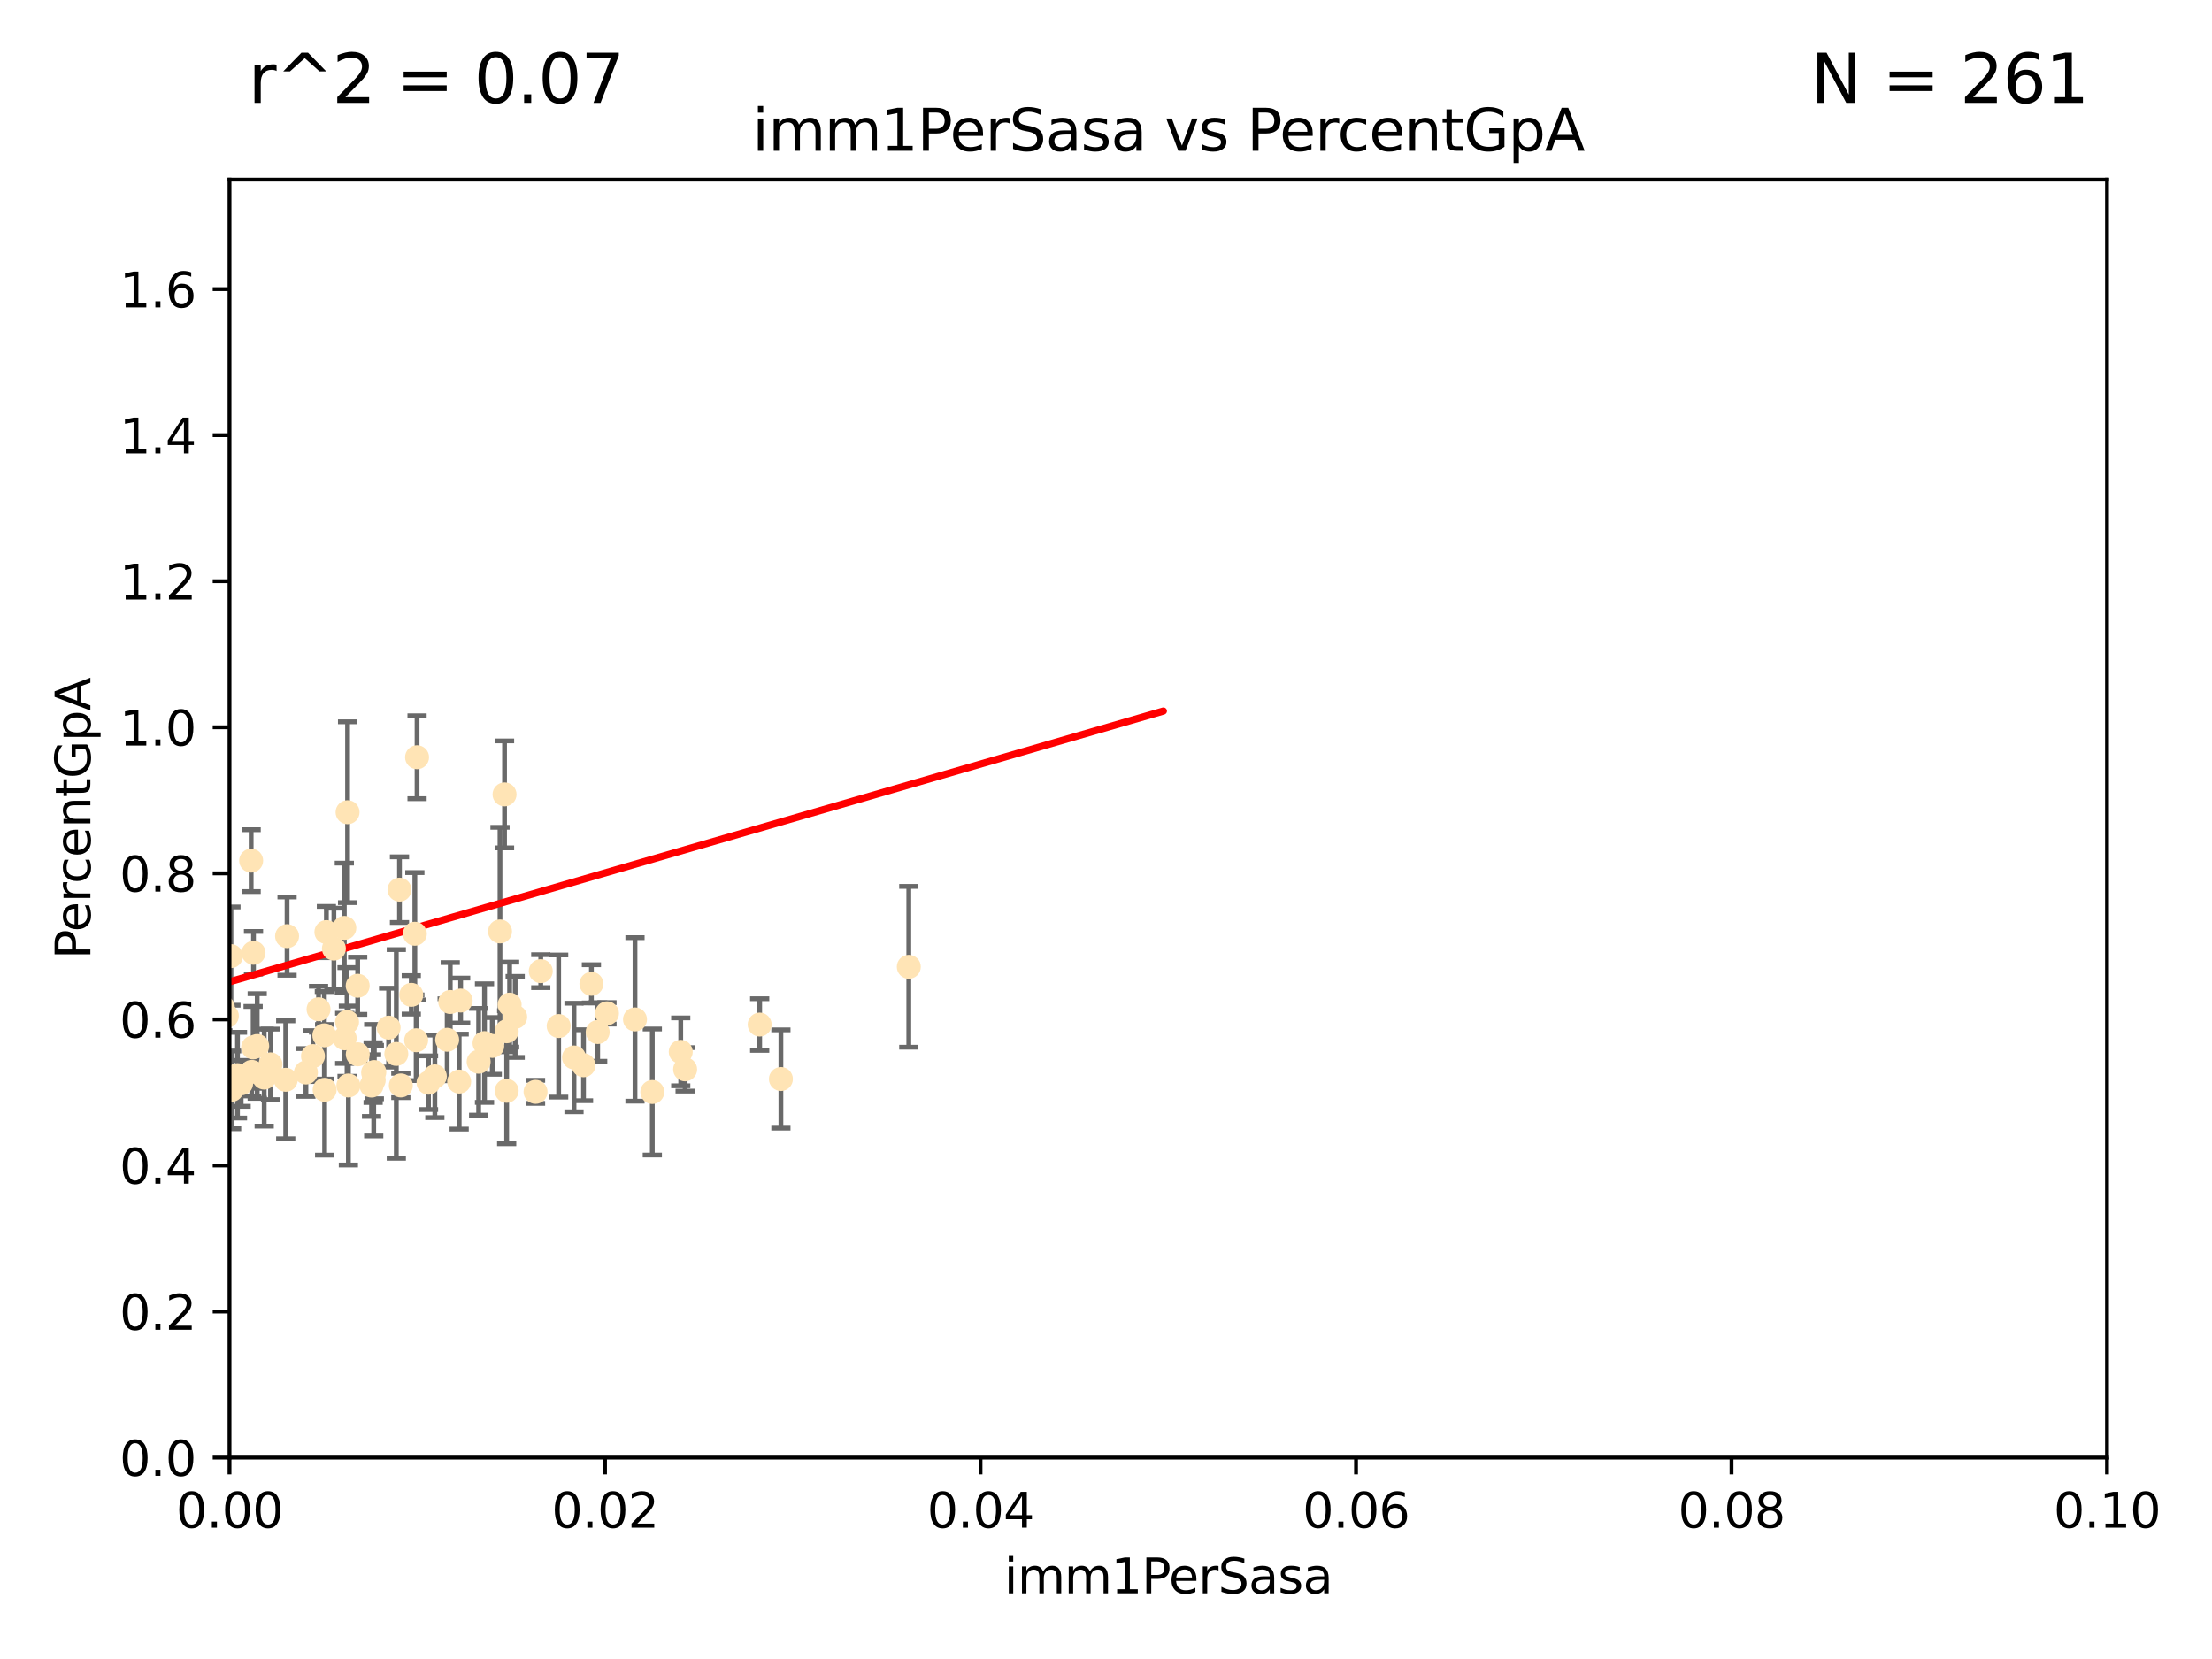 <?xml version="1.0" encoding="utf-8" standalone="no"?>
<!DOCTYPE svg PUBLIC "-//W3C//DTD SVG 1.1//EN"
  "http://www.w3.org/Graphics/SVG/1.1/DTD/svg11.dtd">
<svg xmlns:xlink="http://www.w3.org/1999/xlink" width="460.8pt" height="345.6pt" viewBox="0 0 460.8 345.6" xmlns="http://www.w3.org/2000/svg" version="1.1">
 <defs>
  <style type="text/css">*{stroke-linejoin: round; stroke-linecap: butt}</style>
 </defs>
 <g id="figure_1">
  <g id="patch_1">
   <path d="M 0 345.6 
L 460.8 345.6 
L 460.8 0 
L 0 0 
z
" style="fill: #ffffff"/>
  </g>
  <g id="axes_1">
   <g id="patch_2">
    <path d="M 47.81 303.64 
L 438.93 303.64 
L 438.93 37.411 
L 47.81 37.411 
z
" style="fill: #ffffff"/>
   </g>
   <g id="PathCollection_1">
    <defs>
     <path id="ma4a037f2de" d="M 0 1.118 
C 0.297 1.118 0.581 1 0.791 0.791 
C 1 0.581 1.118 0.297 1.118 0 
C 1.118 -0.297 1 -0.581 0.791 -0.791 
C 0.581 -1 0.297 -1.118 0 -1.118 
C -0.297 -1.118 -0.581 -1 -0.791 -0.791 
C -1 -0.581 -1.118 -0.297 -1.118 0 
C -1.118 0.297 -1 0.581 -0.791 0.791 
C -0.581 1 -0.297 1.118 0 1.118 
z
" style="stroke: #ffe4b5"/>
    </defs>
    <g clip-path="url(#p06dcd6b47f)">
     <use xlink:href="#ma4a037f2de" x="40.979" y="173.781" style="fill: #ffe4b5; stroke: #ffe4b5"/>
     <use xlink:href="#ma4a037f2de" x="56.355" y="221.731" style="fill: #ffe4b5; stroke: #ffe4b5"/>
     <use xlink:href="#ma4a037f2de" x="23.788" y="200.406" style="fill: #ffe4b5; stroke: #ffe4b5"/>
     <use xlink:href="#ma4a037f2de" x="38.655" y="186.224" style="fill: #ffe4b5; stroke: #ffe4b5"/>
     <use xlink:href="#ma4a037f2de" x="49.472" y="223.977" style="fill: #ffe4b5; stroke: #ffe4b5"/>
     <use xlink:href="#ma4a037f2de" x="36.991" y="219.624" style="fill: #ffe4b5; stroke: #ffe4b5"/>
     <use xlink:href="#ma4a037f2de" x="59.801" y="195.01" style="fill: #ffe4b5; stroke: #ffe4b5"/>
     <use xlink:href="#ma4a037f2de" x="46.419" y="209.811" style="fill: #ffe4b5; stroke: #ffe4b5"/>
     <use xlink:href="#ma4a037f2de" x="36.099" y="219.455" style="fill: #ffe4b5; stroke: #ffe4b5"/>
     <use xlink:href="#ma4a037f2de" x="67.993" y="194.165" style="fill: #ffe4b5; stroke: #ffe4b5"/>
     <use xlink:href="#ma4a037f2de" x="72.574" y="226.135" style="fill: #ffe4b5; stroke: #ffe4b5"/>
     <use xlink:href="#ma4a037f2de" x="52.321" y="179.285" style="fill: #ffe4b5; stroke: #ffe4b5"/>
     <use xlink:href="#ma4a037f2de" x="55.037" y="224.484" style="fill: #ffe4b5; stroke: #ffe4b5"/>
     <use xlink:href="#ma4a037f2de" x="77.979" y="223.332" style="fill: #ffe4b5; stroke: #ffe4b5"/>
     <use xlink:href="#ma4a037f2de" x="50.234" y="225.686" style="fill: #ffe4b5; stroke: #ffe4b5"/>
     <use xlink:href="#ma4a037f2de" x="66.359" y="210.247" style="fill: #ffe4b5; stroke: #ffe4b5"/>
     <use xlink:href="#ma4a037f2de" x="74.512" y="205.351" style="fill: #ffe4b5; stroke: #ffe4b5"/>
     <use xlink:href="#ma4a037f2de" x="47.261" y="211.634" style="fill: #ffe4b5; stroke: #ffe4b5"/>
     <use xlink:href="#ma4a037f2de" x="48.112" y="199.172" style="fill: #ffe4b5; stroke: #ffe4b5"/>
     <use xlink:href="#ma4a037f2de" x="74.528" y="219.631" style="fill: #ffe4b5; stroke: #ffe4b5"/>
     <use xlink:href="#ma4a037f2de" x="52.811" y="198.481" style="fill: #ffe4b5; stroke: #ffe4b5"/>
     <use xlink:href="#ma4a037f2de" x="52.436" y="223.29" style="fill: #ffe4b5; stroke: #ffe4b5"/>
     <use xlink:href="#ma4a037f2de" x="77.726" y="223.442" style="fill: #ffe4b5; stroke: #ffe4b5"/>
     <use xlink:href="#ma4a037f2de" x="105.106" y="165.488" style="fill: #ffe4b5; stroke: #ffe4b5"/>
     <use xlink:href="#ma4a037f2de" x="85.676" y="207.243" style="fill: #ffe4b5; stroke: #ffe4b5"/>
     <use xlink:href="#ma4a037f2de" x="86.691" y="216.706" style="fill: #ffe4b5; stroke: #ffe4b5"/>
     <use xlink:href="#ma4a037f2de" x="123.202" y="204.951" style="fill: #ffe4b5; stroke: #ffe4b5"/>
     <use xlink:href="#ma4a037f2de" x="71.807" y="216.303" style="fill: #ffe4b5; stroke: #ffe4b5"/>
     <use xlink:href="#ma4a037f2de" x="67.627" y="227.029" style="fill: #ffe4b5; stroke: #ffe4b5"/>
     <use xlink:href="#ma4a037f2de" x="107.322" y="211.84" style="fill: #ffe4b5; stroke: #ffe4b5"/>
     <use xlink:href="#ma4a037f2de" x="72.297" y="212.895" style="fill: #ffe4b5; stroke: #ffe4b5"/>
     <use xlink:href="#ma4a037f2de" x="77.852" y="225.021" style="fill: #ffe4b5; stroke: #ffe4b5"/>
     <use xlink:href="#ma4a037f2de" x="69.557" y="197.606" style="fill: #ffe4b5; stroke: #ffe4b5"/>
     <use xlink:href="#ma4a037f2de" x="48.251" y="227.043" style="fill: #ffe4b5; stroke: #ffe4b5"/>
     <use xlink:href="#ma4a037f2de" x="93.795" y="208.73" style="fill: #ffe4b5; stroke: #ffe4b5"/>
     <use xlink:href="#ma4a037f2de" x="65.196" y="220.004" style="fill: #ffe4b5; stroke: #ffe4b5"/>
     <use xlink:href="#ma4a037f2de" x="102.546" y="217.887" style="fill: #ffe4b5; stroke: #ffe4b5"/>
     <use xlink:href="#ma4a037f2de" x="104.161" y="194.031" style="fill: #ffe4b5; stroke: #ffe4b5"/>
     <use xlink:href="#ma4a037f2de" x="52.733" y="218.191" style="fill: #ffe4b5; stroke: #ffe4b5"/>
     <use xlink:href="#ma4a037f2de" x="86.88" y="157.745" style="fill: #ffe4b5; stroke: #ffe4b5"/>
     <use xlink:href="#ma4a037f2de" x="83.5" y="226.124" style="fill: #ffe4b5; stroke: #ffe4b5"/>
     <use xlink:href="#ma4a037f2de" x="59.523" y="224.942" style="fill: #ffe4b5; stroke: #ffe4b5"/>
     <use xlink:href="#ma4a037f2de" x="82.557" y="219.554" style="fill: #ffe4b5; stroke: #ffe4b5"/>
     <use xlink:href="#ma4a037f2de" x="90.586" y="224.228" style="fill: #ffe4b5; stroke: #ffe4b5"/>
     <use xlink:href="#ma4a037f2de" x="86.42" y="194.517" style="fill: #ffe4b5; stroke: #ffe4b5"/>
     <use xlink:href="#ma4a037f2de" x="67.569" y="215.68" style="fill: #ffe4b5; stroke: #ffe4b5"/>
     <use xlink:href="#ma4a037f2de" x="95.651" y="225.318" style="fill: #ffe4b5; stroke: #ffe4b5"/>
     <use xlink:href="#ma4a037f2de" x="105.552" y="214.827" style="fill: #ffe4b5; stroke: #ffe4b5"/>
     <use xlink:href="#ma4a037f2de" x="63.727" y="223.422" style="fill: #ffe4b5; stroke: #ffe4b5"/>
     <use xlink:href="#ma4a037f2de" x="99.71" y="221.185" style="fill: #ffe4b5; stroke: #ffe4b5"/>
     <use xlink:href="#ma4a037f2de" x="34.126" y="222.728" style="fill: #ffe4b5; stroke: #ffe4b5"/>
     <use xlink:href="#ma4a037f2de" x="124.509" y="214.989" style="fill: #ffe4b5; stroke: #ffe4b5"/>
     <use xlink:href="#ma4a037f2de" x="71.729" y="193.294" style="fill: #ffe4b5; stroke: #ffe4b5"/>
     <use xlink:href="#ma4a037f2de" x="95.961" y="208.431" style="fill: #ffe4b5; stroke: #ffe4b5"/>
     <use xlink:href="#ma4a037f2de" x="53.581" y="217.903" style="fill: #ffe4b5; stroke: #ffe4b5"/>
     <use xlink:href="#ma4a037f2de" x="83.22" y="185.331" style="fill: #ffe4b5; stroke: #ffe4b5"/>
     <use xlink:href="#ma4a037f2de" x="93.152" y="216.603" style="fill: #ffe4b5; stroke: #ffe4b5"/>
     <use xlink:href="#ma4a037f2de" x="100.931" y="217.297" style="fill: #ffe4b5; stroke: #ffe4b5"/>
     <use xlink:href="#ma4a037f2de" x="158.254" y="213.437" style="fill: #ffe4b5; stroke: #ffe4b5"/>
     <use xlink:href="#ma4a037f2de" x="80.958" y="214.076" style="fill: #ffe4b5; stroke: #ffe4b5"/>
     <use xlink:href="#ma4a037f2de" x="77.4" y="226.148" style="fill: #ffe4b5; stroke: #ffe4b5"/>
     <use xlink:href="#ma4a037f2de" x="72.405" y="169.199" style="fill: #ffe4b5; stroke: #ffe4b5"/>
     <use xlink:href="#ma4a037f2de" x="44.303" y="221.785" style="fill: #ffe4b5; stroke: #ffe4b5"/>
     <use xlink:href="#ma4a037f2de" x="89.266" y="225.548" style="fill: #ffe4b5; stroke: #ffe4b5"/>
     <use xlink:href="#ma4a037f2de" x="105.548" y="227.237" style="fill: #ffe4b5; stroke: #ffe4b5"/>
     <use xlink:href="#ma4a037f2de" x="106.163" y="209.282" style="fill: #ffe4b5; stroke: #ffe4b5"/>
     <use xlink:href="#ma4a037f2de" x="111.564" y="227.453" style="fill: #ffe4b5; stroke: #ffe4b5"/>
     <use xlink:href="#ma4a037f2de" x="189.318" y="201.405" style="fill: #ffe4b5; stroke: #ffe4b5"/>
     <use xlink:href="#ma4a037f2de" x="141.81" y="219.116" style="fill: #ffe4b5; stroke: #ffe4b5"/>
     <use xlink:href="#ma4a037f2de" x="121.559" y="221.914" style="fill: #ffe4b5; stroke: #ffe4b5"/>
     <use xlink:href="#ma4a037f2de" x="135.888" y="227.487" style="fill: #ffe4b5; stroke: #ffe4b5"/>
     <use xlink:href="#ma4a037f2de" x="142.725" y="222.767" style="fill: #ffe4b5; stroke: #ffe4b5"/>
     <use xlink:href="#ma4a037f2de" x="132.28" y="212.364" style="fill: #ffe4b5; stroke: #ffe4b5"/>
     <use xlink:href="#ma4a037f2de" x="126.444" y="211.096" style="fill: #ffe4b5; stroke: #ffe4b5"/>
     <use xlink:href="#ma4a037f2de" x="119.575" y="220.292" style="fill: #ffe4b5; stroke: #ffe4b5"/>
     <use xlink:href="#ma4a037f2de" x="112.652" y="202.308" style="fill: #ffe4b5; stroke: #ffe4b5"/>
     <use xlink:href="#ma4a037f2de" x="162.677" y="224.781" style="fill: #ffe4b5; stroke: #ffe4b5"/>
     <use xlink:href="#ma4a037f2de" x="116.379" y="213.744" style="fill: #ffe4b5; stroke: #ffe4b5"/>
    </g>
   </g>
   <g id="matplotlib.axis_1">
    <g id="xtick_1">
     <g id="line2d_1">
      <defs>
       <path id="ma7c434c149" d="M 0 0 
L 0 3.5 
" style="stroke: #000000; stroke-width: 0.8"/>
      </defs>
      <g>
       <use xlink:href="#ma7c434c149" x="47.81" y="303.64" style="stroke: #000000; stroke-width: 0.8"/>
      </g>
     </g>
     <g id="text_1">
      <!-- 0.00 -->
      <g transform="translate(36.677 318.238)scale(0.1 -0.1)">
       <defs>
        <path id="DejaVuSans-30" d="M 2034 4250 
Q 1547 4250 1301 3770 
Q 1056 3291 1056 2328 
Q 1056 1369 1301 889 
Q 1547 409 2034 409 
Q 2525 409 2770 889 
Q 3016 1369 3016 2328 
Q 3016 3291 2770 3770 
Q 2525 4250 2034 4250 
z
M 2034 4750 
Q 2819 4750 3233 4129 
Q 3647 3509 3647 2328 
Q 3647 1150 3233 529 
Q 2819 -91 2034 -91 
Q 1250 -91 836 529 
Q 422 1150 422 2328 
Q 422 3509 836 4129 
Q 1250 4750 2034 4750 
z
" transform="scale(0.016)"/>
        <path id="DejaVuSans-2e" d="M 684 794 
L 1344 794 
L 1344 0 
L 684 0 
L 684 794 
z
" transform="scale(0.016)"/>
       </defs>
       <use xlink:href="#DejaVuSans-30"/>
       <use xlink:href="#DejaVuSans-2e" x="63.623"/>
       <use xlink:href="#DejaVuSans-30" x="95.41"/>
       <use xlink:href="#DejaVuSans-30" x="159.033"/>
      </g>
     </g>
    </g>
    <g id="xtick_2">
     <g id="line2d_2">
      <g>
       <use xlink:href="#ma7c434c149" x="126.034" y="303.64" style="stroke: #000000; stroke-width: 0.8"/>
      </g>
     </g>
     <g id="text_2">
      <!-- 0.02 -->
      <g transform="translate(114.901 318.238)scale(0.1 -0.1)">
       <defs>
        <path id="DejaVuSans-32" d="M 1228 531 
L 3431 531 
L 3431 0 
L 469 0 
L 469 531 
Q 828 903 1448 1529 
Q 2069 2156 2228 2338 
Q 2531 2678 2651 2914 
Q 2772 3150 2772 3378 
Q 2772 3750 2511 3984 
Q 2250 4219 1831 4219 
Q 1534 4219 1204 4116 
Q 875 4013 500 3803 
L 500 4441 
Q 881 4594 1212 4672 
Q 1544 4750 1819 4750 
Q 2544 4750 2975 4387 
Q 3406 4025 3406 3419 
Q 3406 3131 3298 2873 
Q 3191 2616 2906 2266 
Q 2828 2175 2409 1742 
Q 1991 1309 1228 531 
z
" transform="scale(0.016)"/>
       </defs>
       <use xlink:href="#DejaVuSans-30"/>
       <use xlink:href="#DejaVuSans-2e" x="63.623"/>
       <use xlink:href="#DejaVuSans-30" x="95.41"/>
       <use xlink:href="#DejaVuSans-32" x="159.033"/>
      </g>
     </g>
    </g>
    <g id="xtick_3">
     <g id="line2d_3">
      <g>
       <use xlink:href="#ma7c434c149" x="204.258" y="303.64" style="stroke: #000000; stroke-width: 0.8"/>
      </g>
     </g>
     <g id="text_3">
      <!-- 0.04 -->
      <g transform="translate(193.125 318.238)scale(0.1 -0.1)">
       <defs>
        <path id="DejaVuSans-34" d="M 2419 4116 
L 825 1625 
L 2419 1625 
L 2419 4116 
z
M 2253 4666 
L 3047 4666 
L 3047 1625 
L 3713 1625 
L 3713 1100 
L 3047 1100 
L 3047 0 
L 2419 0 
L 2419 1100 
L 313 1100 
L 313 1709 
L 2253 4666 
z
" transform="scale(0.016)"/>
       </defs>
       <use xlink:href="#DejaVuSans-30"/>
       <use xlink:href="#DejaVuSans-2e" x="63.623"/>
       <use xlink:href="#DejaVuSans-30" x="95.41"/>
       <use xlink:href="#DejaVuSans-34" x="159.033"/>
      </g>
     </g>
    </g>
    <g id="xtick_4">
     <g id="line2d_4">
      <g>
       <use xlink:href="#ma7c434c149" x="282.482" y="303.64" style="stroke: #000000; stroke-width: 0.8"/>
      </g>
     </g>
     <g id="text_4">
      <!-- 0.06 -->
      <g transform="translate(271.349 318.238)scale(0.1 -0.1)">
       <defs>
        <path id="DejaVuSans-36" d="M 2113 2584 
Q 1688 2584 1439 2293 
Q 1191 2003 1191 1497 
Q 1191 994 1439 701 
Q 1688 409 2113 409 
Q 2538 409 2786 701 
Q 3034 994 3034 1497 
Q 3034 2003 2786 2293 
Q 2538 2584 2113 2584 
z
M 3366 4563 
L 3366 3988 
Q 3128 4100 2886 4159 
Q 2644 4219 2406 4219 
Q 1781 4219 1451 3797 
Q 1122 3375 1075 2522 
Q 1259 2794 1537 2939 
Q 1816 3084 2150 3084 
Q 2853 3084 3261 2657 
Q 3669 2231 3669 1497 
Q 3669 778 3244 343 
Q 2819 -91 2113 -91 
Q 1303 -91 875 529 
Q 447 1150 447 2328 
Q 447 3434 972 4092 
Q 1497 4750 2381 4750 
Q 2619 4750 2861 4703 
Q 3103 4656 3366 4563 
z
" transform="scale(0.016)"/>
       </defs>
       <use xlink:href="#DejaVuSans-30"/>
       <use xlink:href="#DejaVuSans-2e" x="63.623"/>
       <use xlink:href="#DejaVuSans-30" x="95.41"/>
       <use xlink:href="#DejaVuSans-36" x="159.033"/>
      </g>
     </g>
    </g>
    <g id="xtick_5">
     <g id="line2d_5">
      <g>
       <use xlink:href="#ma7c434c149" x="360.706" y="303.64" style="stroke: #000000; stroke-width: 0.8"/>
      </g>
     </g>
     <g id="text_5">
      <!-- 0.08 -->
      <g transform="translate(349.573 318.238)scale(0.1 -0.1)">
       <defs>
        <path id="DejaVuSans-38" d="M 2034 2216 
Q 1584 2216 1326 1975 
Q 1069 1734 1069 1313 
Q 1069 891 1326 650 
Q 1584 409 2034 409 
Q 2484 409 2743 651 
Q 3003 894 3003 1313 
Q 3003 1734 2745 1975 
Q 2488 2216 2034 2216 
z
M 1403 2484 
Q 997 2584 770 2862 
Q 544 3141 544 3541 
Q 544 4100 942 4425 
Q 1341 4750 2034 4750 
Q 2731 4750 3128 4425 
Q 3525 4100 3525 3541 
Q 3525 3141 3298 2862 
Q 3072 2584 2669 2484 
Q 3125 2378 3379 2068 
Q 3634 1759 3634 1313 
Q 3634 634 3220 271 
Q 2806 -91 2034 -91 
Q 1263 -91 848 271 
Q 434 634 434 1313 
Q 434 1759 690 2068 
Q 947 2378 1403 2484 
z
M 1172 3481 
Q 1172 3119 1398 2916 
Q 1625 2713 2034 2713 
Q 2441 2713 2670 2916 
Q 2900 3119 2900 3481 
Q 2900 3844 2670 4047 
Q 2441 4250 2034 4250 
Q 1625 4250 1398 4047 
Q 1172 3844 1172 3481 
z
" transform="scale(0.016)"/>
       </defs>
       <use xlink:href="#DejaVuSans-30"/>
       <use xlink:href="#DejaVuSans-2e" x="63.623"/>
       <use xlink:href="#DejaVuSans-30" x="95.41"/>
       <use xlink:href="#DejaVuSans-38" x="159.033"/>
      </g>
     </g>
    </g>
    <g id="xtick_6">
     <g id="line2d_6">
      <g>
       <use xlink:href="#ma7c434c149" x="438.93" y="303.64" style="stroke: #000000; stroke-width: 0.8"/>
      </g>
     </g>
     <g id="text_6">
      <!-- 0.10 -->
      <g transform="translate(427.797 318.238)scale(0.1 -0.1)">
       <defs>
        <path id="DejaVuSans-31" d="M 794 531 
L 1825 531 
L 1825 4091 
L 703 3866 
L 703 4441 
L 1819 4666 
L 2450 4666 
L 2450 531 
L 3481 531 
L 3481 0 
L 794 0 
L 794 531 
z
" transform="scale(0.016)"/>
       </defs>
       <use xlink:href="#DejaVuSans-30"/>
       <use xlink:href="#DejaVuSans-2e" x="63.623"/>
       <use xlink:href="#DejaVuSans-31" x="95.41"/>
       <use xlink:href="#DejaVuSans-30" x="159.033"/>
      </g>
     </g>
    </g>
    <g id="text_7">
     <!-- imm1PerSasa -->
     <g transform="translate(209.186 331.917)scale(0.1 -0.1)">
      <defs>
       <path id="DejaVuSans-69" d="M 603 3500 
L 1178 3500 
L 1178 0 
L 603 0 
L 603 3500 
z
M 603 4863 
L 1178 4863 
L 1178 4134 
L 603 4134 
L 603 4863 
z
" transform="scale(0.016)"/>
       <path id="DejaVuSans-6d" d="M 3328 2828 
Q 3544 3216 3844 3400 
Q 4144 3584 4550 3584 
Q 5097 3584 5394 3201 
Q 5691 2819 5691 2113 
L 5691 0 
L 5113 0 
L 5113 2094 
Q 5113 2597 4934 2840 
Q 4756 3084 4391 3084 
Q 3944 3084 3684 2787 
Q 3425 2491 3425 1978 
L 3425 0 
L 2847 0 
L 2847 2094 
Q 2847 2600 2669 2842 
Q 2491 3084 2119 3084 
Q 1678 3084 1418 2786 
Q 1159 2488 1159 1978 
L 1159 0 
L 581 0 
L 581 3500 
L 1159 3500 
L 1159 2956 
Q 1356 3278 1631 3431 
Q 1906 3584 2284 3584 
Q 2666 3584 2933 3390 
Q 3200 3197 3328 2828 
z
" transform="scale(0.016)"/>
       <path id="DejaVuSans-50" d="M 1259 4147 
L 1259 2394 
L 2053 2394 
Q 2494 2394 2734 2622 
Q 2975 2850 2975 3272 
Q 2975 3691 2734 3919 
Q 2494 4147 2053 4147 
L 1259 4147 
z
M 628 4666 
L 2053 4666 
Q 2838 4666 3239 4311 
Q 3641 3956 3641 3272 
Q 3641 2581 3239 2228 
Q 2838 1875 2053 1875 
L 1259 1875 
L 1259 0 
L 628 0 
L 628 4666 
z
" transform="scale(0.016)"/>
       <path id="DejaVuSans-65" d="M 3597 1894 
L 3597 1613 
L 953 1613 
Q 991 1019 1311 708 
Q 1631 397 2203 397 
Q 2534 397 2845 478 
Q 3156 559 3463 722 
L 3463 178 
Q 3153 47 2828 -22 
Q 2503 -91 2169 -91 
Q 1331 -91 842 396 
Q 353 884 353 1716 
Q 353 2575 817 3079 
Q 1281 3584 2069 3584 
Q 2775 3584 3186 3129 
Q 3597 2675 3597 1894 
z
M 3022 2063 
Q 3016 2534 2758 2815 
Q 2500 3097 2075 3097 
Q 1594 3097 1305 2825 
Q 1016 2553 972 2059 
L 3022 2063 
z
" transform="scale(0.016)"/>
       <path id="DejaVuSans-72" d="M 2631 2963 
Q 2534 3019 2420 3045 
Q 2306 3072 2169 3072 
Q 1681 3072 1420 2755 
Q 1159 2438 1159 1844 
L 1159 0 
L 581 0 
L 581 3500 
L 1159 3500 
L 1159 2956 
Q 1341 3275 1631 3429 
Q 1922 3584 2338 3584 
Q 2397 3584 2469 3576 
Q 2541 3569 2628 3553 
L 2631 2963 
z
" transform="scale(0.016)"/>
       <path id="DejaVuSans-53" d="M 3425 4513 
L 3425 3897 
Q 3066 4069 2747 4153 
Q 2428 4238 2131 4238 
Q 1616 4238 1336 4038 
Q 1056 3838 1056 3469 
Q 1056 3159 1242 3001 
Q 1428 2844 1947 2747 
L 2328 2669 
Q 3034 2534 3370 2195 
Q 3706 1856 3706 1288 
Q 3706 609 3251 259 
Q 2797 -91 1919 -91 
Q 1588 -91 1214 -16 
Q 841 59 441 206 
L 441 856 
Q 825 641 1194 531 
Q 1563 422 1919 422 
Q 2459 422 2753 634 
Q 3047 847 3047 1241 
Q 3047 1584 2836 1778 
Q 2625 1972 2144 2069 
L 1759 2144 
Q 1053 2284 737 2584 
Q 422 2884 422 3419 
Q 422 4038 858 4394 
Q 1294 4750 2059 4750 
Q 2388 4750 2728 4690 
Q 3069 4631 3425 4513 
z
" transform="scale(0.016)"/>
       <path id="DejaVuSans-61" d="M 2194 1759 
Q 1497 1759 1228 1600 
Q 959 1441 959 1056 
Q 959 750 1161 570 
Q 1363 391 1709 391 
Q 2188 391 2477 730 
Q 2766 1069 2766 1631 
L 2766 1759 
L 2194 1759 
z
M 3341 1997 
L 3341 0 
L 2766 0 
L 2766 531 
Q 2569 213 2275 61 
Q 1981 -91 1556 -91 
Q 1019 -91 701 211 
Q 384 513 384 1019 
Q 384 1609 779 1909 
Q 1175 2209 1959 2209 
L 2766 2209 
L 2766 2266 
Q 2766 2663 2505 2880 
Q 2244 3097 1772 3097 
Q 1472 3097 1187 3025 
Q 903 2953 641 2809 
L 641 3341 
Q 956 3463 1253 3523 
Q 1550 3584 1831 3584 
Q 2591 3584 2966 3190 
Q 3341 2797 3341 1997 
z
" transform="scale(0.016)"/>
       <path id="DejaVuSans-73" d="M 2834 3397 
L 2834 2853 
Q 2591 2978 2328 3040 
Q 2066 3103 1784 3103 
Q 1356 3103 1142 2972 
Q 928 2841 928 2578 
Q 928 2378 1081 2264 
Q 1234 2150 1697 2047 
L 1894 2003 
Q 2506 1872 2764 1633 
Q 3022 1394 3022 966 
Q 3022 478 2636 193 
Q 2250 -91 1575 -91 
Q 1294 -91 989 -36 
Q 684 19 347 128 
L 347 722 
Q 666 556 975 473 
Q 1284 391 1588 391 
Q 1994 391 2212 530 
Q 2431 669 2431 922 
Q 2431 1156 2273 1281 
Q 2116 1406 1581 1522 
L 1381 1569 
Q 847 1681 609 1914 
Q 372 2147 372 2553 
Q 372 3047 722 3315 
Q 1072 3584 1716 3584 
Q 2034 3584 2315 3537 
Q 2597 3491 2834 3397 
z
" transform="scale(0.016)"/>
      </defs>
      <use xlink:href="#DejaVuSans-69"/>
      <use xlink:href="#DejaVuSans-6d" x="27.783"/>
      <use xlink:href="#DejaVuSans-6d" x="125.195"/>
      <use xlink:href="#DejaVuSans-31" x="222.607"/>
      <use xlink:href="#DejaVuSans-50" x="286.23"/>
      <use xlink:href="#DejaVuSans-65" x="342.908"/>
      <use xlink:href="#DejaVuSans-72" x="404.432"/>
      <use xlink:href="#DejaVuSans-53" x="445.545"/>
      <use xlink:href="#DejaVuSans-61" x="509.021"/>
      <use xlink:href="#DejaVuSans-73" x="570.301"/>
      <use xlink:href="#DejaVuSans-61" x="622.4"/>
     </g>
    </g>
   </g>
   <g id="matplotlib.axis_2">
    <g id="ytick_1">
     <g id="line2d_7">
      <defs>
       <path id="m096b01c096" d="M 0 0 
L -3.5 0 
" style="stroke: #000000; stroke-width: 0.8"/>
      </defs>
      <g>
       <use xlink:href="#m096b01c096" x="47.81" y="303.64" style="stroke: #000000; stroke-width: 0.8"/>
      </g>
     </g>
     <g id="text_8">
      <!-- 0.0 -->
      <g transform="translate(24.907 307.439)scale(0.1 -0.1)">
       <use xlink:href="#DejaVuSans-30"/>
       <use xlink:href="#DejaVuSans-2e" x="63.623"/>
       <use xlink:href="#DejaVuSans-30" x="95.41"/>
      </g>
     </g>
    </g>
    <g id="ytick_2">
     <g id="line2d_8">
      <g>
       <use xlink:href="#m096b01c096" x="47.81" y="273.214" style="stroke: #000000; stroke-width: 0.8"/>
      </g>
     </g>
     <g id="text_9">
      <!-- 0.2 -->
      <g transform="translate(24.907 277.013)scale(0.1 -0.1)">
       <use xlink:href="#DejaVuSans-30"/>
       <use xlink:href="#DejaVuSans-2e" x="63.623"/>
       <use xlink:href="#DejaVuSans-32" x="95.41"/>
      </g>
     </g>
    </g>
    <g id="ytick_3">
     <g id="line2d_9">
      <g>
       <use xlink:href="#m096b01c096" x="47.81" y="242.788" style="stroke: #000000; stroke-width: 0.8"/>
      </g>
     </g>
     <g id="text_10">
      <!-- 0.4 -->
      <g transform="translate(24.907 246.587)scale(0.1 -0.1)">
       <use xlink:href="#DejaVuSans-30"/>
       <use xlink:href="#DejaVuSans-2e" x="63.623"/>
       <use xlink:href="#DejaVuSans-34" x="95.41"/>
      </g>
     </g>
    </g>
    <g id="ytick_4">
     <g id="line2d_10">
      <g>
       <use xlink:href="#m096b01c096" x="47.81" y="212.362" style="stroke: #000000; stroke-width: 0.8"/>
      </g>
     </g>
     <g id="text_11">
      <!-- 0.6 -->
      <g transform="translate(24.907 216.161)scale(0.1 -0.1)">
       <use xlink:href="#DejaVuSans-30"/>
       <use xlink:href="#DejaVuSans-2e" x="63.623"/>
       <use xlink:href="#DejaVuSans-36" x="95.41"/>
      </g>
     </g>
    </g>
    <g id="ytick_5">
     <g id="line2d_11">
      <g>
       <use xlink:href="#m096b01c096" x="47.81" y="181.935" style="stroke: #000000; stroke-width: 0.8"/>
      </g>
     </g>
     <g id="text_12">
      <!-- 0.8 -->
      <g transform="translate(24.907 185.735)scale(0.1 -0.1)">
       <use xlink:href="#DejaVuSans-30"/>
       <use xlink:href="#DejaVuSans-2e" x="63.623"/>
       <use xlink:href="#DejaVuSans-38" x="95.41"/>
      </g>
     </g>
    </g>
    <g id="ytick_6">
     <g id="line2d_12">
      <g>
       <use xlink:href="#m096b01c096" x="47.81" y="151.509" style="stroke: #000000; stroke-width: 0.8"/>
      </g>
     </g>
     <g id="text_13">
      <!-- 1.0 -->
      <g transform="translate(24.907 155.308)scale(0.1 -0.1)">
       <use xlink:href="#DejaVuSans-31"/>
       <use xlink:href="#DejaVuSans-2e" x="63.623"/>
       <use xlink:href="#DejaVuSans-30" x="95.41"/>
      </g>
     </g>
    </g>
    <g id="ytick_7">
     <g id="line2d_13">
      <g>
       <use xlink:href="#m096b01c096" x="47.81" y="121.083" style="stroke: #000000; stroke-width: 0.8"/>
      </g>
     </g>
     <g id="text_14">
      <!-- 1.2 -->
      <g transform="translate(24.907 124.882)scale(0.1 -0.1)">
       <use xlink:href="#DejaVuSans-31"/>
       <use xlink:href="#DejaVuSans-2e" x="63.623"/>
       <use xlink:href="#DejaVuSans-32" x="95.41"/>
      </g>
     </g>
    </g>
    <g id="ytick_8">
     <g id="line2d_14">
      <g>
       <use xlink:href="#m096b01c096" x="47.81" y="90.657" style="stroke: #000000; stroke-width: 0.8"/>
      </g>
     </g>
     <g id="text_15">
      <!-- 1.4 -->
      <g transform="translate(24.907 94.456)scale(0.1 -0.1)">
       <use xlink:href="#DejaVuSans-31"/>
       <use xlink:href="#DejaVuSans-2e" x="63.623"/>
       <use xlink:href="#DejaVuSans-34" x="95.41"/>
      </g>
     </g>
    </g>
    <g id="ytick_9">
     <g id="line2d_15">
      <g>
       <use xlink:href="#m096b01c096" x="47.81" y="60.231" style="stroke: #000000; stroke-width: 0.8"/>
      </g>
     </g>
     <g id="text_16">
      <!-- 1.6 -->
      <g transform="translate(24.907 64.03)scale(0.1 -0.1)">
       <use xlink:href="#DejaVuSans-31"/>
       <use xlink:href="#DejaVuSans-2e" x="63.623"/>
       <use xlink:href="#DejaVuSans-36" x="95.41"/>
      </g>
     </g>
    </g>
    <g id="text_17">
     <!-- PercentGpA -->
     <g transform="translate(18.827 199.802)rotate(-90)scale(0.1 -0.1)">
      <defs>
       <path id="DejaVuSans-63" d="M 3122 3366 
L 3122 2828 
Q 2878 2963 2633 3030 
Q 2388 3097 2138 3097 
Q 1578 3097 1268 2742 
Q 959 2388 959 1747 
Q 959 1106 1268 751 
Q 1578 397 2138 397 
Q 2388 397 2633 464 
Q 2878 531 3122 666 
L 3122 134 
Q 2881 22 2623 -34 
Q 2366 -91 2075 -91 
Q 1284 -91 818 406 
Q 353 903 353 1747 
Q 353 2603 823 3093 
Q 1294 3584 2113 3584 
Q 2378 3584 2631 3529 
Q 2884 3475 3122 3366 
z
" transform="scale(0.016)"/>
       <path id="DejaVuSans-6e" d="M 3513 2113 
L 3513 0 
L 2938 0 
L 2938 2094 
Q 2938 2591 2744 2837 
Q 2550 3084 2163 3084 
Q 1697 3084 1428 2787 
Q 1159 2491 1159 1978 
L 1159 0 
L 581 0 
L 581 3500 
L 1159 3500 
L 1159 2956 
Q 1366 3272 1645 3428 
Q 1925 3584 2291 3584 
Q 2894 3584 3203 3211 
Q 3513 2838 3513 2113 
z
" transform="scale(0.016)"/>
       <path id="DejaVuSans-74" d="M 1172 4494 
L 1172 3500 
L 2356 3500 
L 2356 3053 
L 1172 3053 
L 1172 1153 
Q 1172 725 1289 603 
Q 1406 481 1766 481 
L 2356 481 
L 2356 0 
L 1766 0 
Q 1100 0 847 248 
Q 594 497 594 1153 
L 594 3053 
L 172 3053 
L 172 3500 
L 594 3500 
L 594 4494 
L 1172 4494 
z
" transform="scale(0.016)"/>
       <path id="DejaVuSans-47" d="M 3809 666 
L 3809 1919 
L 2778 1919 
L 2778 2438 
L 4434 2438 
L 4434 434 
Q 4069 175 3628 42 
Q 3188 -91 2688 -91 
Q 1594 -91 976 548 
Q 359 1188 359 2328 
Q 359 3472 976 4111 
Q 1594 4750 2688 4750 
Q 3144 4750 3555 4637 
Q 3966 4525 4313 4306 
L 4313 3634 
Q 3963 3931 3569 4081 
Q 3175 4231 2741 4231 
Q 1884 4231 1454 3753 
Q 1025 3275 1025 2328 
Q 1025 1384 1454 906 
Q 1884 428 2741 428 
Q 3075 428 3337 486 
Q 3600 544 3809 666 
z
" transform="scale(0.016)"/>
       <path id="DejaVuSans-70" d="M 1159 525 
L 1159 -1331 
L 581 -1331 
L 581 3500 
L 1159 3500 
L 1159 2969 
Q 1341 3281 1617 3432 
Q 1894 3584 2278 3584 
Q 2916 3584 3314 3078 
Q 3713 2572 3713 1747 
Q 3713 922 3314 415 
Q 2916 -91 2278 -91 
Q 1894 -91 1617 61 
Q 1341 213 1159 525 
z
M 3116 1747 
Q 3116 2381 2855 2742 
Q 2594 3103 2138 3103 
Q 1681 3103 1420 2742 
Q 1159 2381 1159 1747 
Q 1159 1113 1420 752 
Q 1681 391 2138 391 
Q 2594 391 2855 752 
Q 3116 1113 3116 1747 
z
" transform="scale(0.016)"/>
       <path id="DejaVuSans-41" d="M 2188 4044 
L 1331 1722 
L 3047 1722 
L 2188 4044 
z
M 1831 4666 
L 2547 4666 
L 4325 0 
L 3669 0 
L 3244 1197 
L 1141 1197 
L 716 0 
L 50 0 
L 1831 4666 
z
" transform="scale(0.016)"/>
      </defs>
      <use xlink:href="#DejaVuSans-50"/>
      <use xlink:href="#DejaVuSans-65" x="56.678"/>
      <use xlink:href="#DejaVuSans-72" x="118.201"/>
      <use xlink:href="#DejaVuSans-63" x="157.064"/>
      <use xlink:href="#DejaVuSans-65" x="212.045"/>
      <use xlink:href="#DejaVuSans-6e" x="273.568"/>
      <use xlink:href="#DejaVuSans-74" x="336.947"/>
      <use xlink:href="#DejaVuSans-47" x="376.156"/>
      <use xlink:href="#DejaVuSans-70" x="453.646"/>
      <use xlink:href="#DejaVuSans-41" x="517.123"/>
     </g>
    </g>
   </g>
   <g id="LineCollection_1">
    <path d="M 40.979 180.279 
L 40.979 167.283 
" clip-path="url(#p06dcd6b47f)" style="fill: none; stroke: #696969"/>
    <path d="M 56.355 229.083 
L 56.355 214.379 
" clip-path="url(#p06dcd6b47f)" style="fill: none; stroke: #696969"/>
    <path d="M 23.788 204.009 
L 23.788 196.802 
" clip-path="url(#p06dcd6b47f)" style="fill: none; stroke: #696969"/>
    <path d="M 38.655 194.25 
L 38.655 178.199 
" clip-path="url(#p06dcd6b47f)" style="fill: none; stroke: #696969"/>
    <path d="M 49.472 232.904 
L 49.472 215.05 
" clip-path="url(#p06dcd6b47f)" style="fill: none; stroke: #696969"/>
    <path d="M 36.991 225.731 
L 36.991 213.516 
" clip-path="url(#p06dcd6b47f)" style="fill: none; stroke: #696969"/>
    <path d="M 59.801 203.158 
L 59.801 186.861 
" clip-path="url(#p06dcd6b47f)" style="fill: none; stroke: #696969"/>
    <path d="M 46.419 214.698 
L 46.419 204.924 
" clip-path="url(#p06dcd6b47f)" style="fill: none; stroke: #696969"/>
    <path d="M 36.099 236.448 
L 36.099 202.461 
" clip-path="url(#p06dcd6b47f)" style="fill: none; stroke: #696969"/>
    <path d="M 67.993 199.505 
L 67.993 188.825 
" clip-path="url(#p06dcd6b47f)" style="fill: none; stroke: #696969"/>
    <path d="M 72.574 242.688 
L 72.574 209.582 
" clip-path="url(#p06dcd6b47f)" style="fill: none; stroke: #696969"/>
    <path d="M 52.321 185.727 
L 52.321 172.842 
" clip-path="url(#p06dcd6b47f)" style="fill: none; stroke: #696969"/>
    <path d="M 55.037 234.588 
L 55.037 214.38 
" clip-path="url(#p06dcd6b47f)" style="fill: none; stroke: #696969"/>
    <path d="M 77.979 228.9 
L 77.979 217.765 
" clip-path="url(#p06dcd6b47f)" style="fill: none; stroke: #696969"/>
    <path d="M 50.234 230.461 
L 50.234 220.911 
" clip-path="url(#p06dcd6b47f)" style="fill: none; stroke: #696969"/>
    <path d="M 66.359 215.032 
L 66.359 205.463 
" clip-path="url(#p06dcd6b47f)" style="fill: none; stroke: #696969"/>
    <path d="M 74.512 211.31 
L 74.512 199.391 
" clip-path="url(#p06dcd6b47f)" style="fill: none; stroke: #696969"/>
    <path d="M 47.261 224.465 
L 47.261 198.802 
" clip-path="url(#p06dcd6b47f)" style="fill: none; stroke: #696969"/>
    <path d="M 48.112 209.41 
L 48.112 188.934 
" clip-path="url(#p06dcd6b47f)" style="fill: none; stroke: #696969"/>
    <path d="M 74.528 220.906 
L 74.528 218.356 
" clip-path="url(#p06dcd6b47f)" style="fill: none; stroke: #696969"/>
    <path d="M 52.811 202.928 
L 52.811 194.034 
" clip-path="url(#p06dcd6b47f)" style="fill: none; stroke: #696969"/>
    <path d="M 52.436 228.32 
L 52.436 218.259 
" clip-path="url(#p06dcd6b47f)" style="fill: none; stroke: #696969"/>
    <path d="M 77.726 229.662 
L 77.726 217.222 
" clip-path="url(#p06dcd6b47f)" style="fill: none; stroke: #696969"/>
    <path d="M 105.106 176.629 
L 105.106 154.347 
" clip-path="url(#p06dcd6b47f)" style="fill: none; stroke: #696969"/>
    <path d="M 85.676 211.252 
L 85.676 203.234 
" clip-path="url(#p06dcd6b47f)" style="fill: none; stroke: #696969"/>
    <path d="M 86.691 225.111 
L 86.691 208.301 
" clip-path="url(#p06dcd6b47f)" style="fill: none; stroke: #696969"/>
    <path d="M 123.202 208.934 
L 123.202 200.969 
" clip-path="url(#p06dcd6b47f)" style="fill: none; stroke: #696969"/>
    <path d="M 71.807 221.528 
L 71.807 211.077 
" clip-path="url(#p06dcd6b47f)" style="fill: none; stroke: #696969"/>
    <path d="M 67.627 240.638 
L 67.627 213.42 
" clip-path="url(#p06dcd6b47f)" style="fill: none; stroke: #696969"/>
    <path d="M 107.322 220.278 
L 107.322 203.401 
" clip-path="url(#p06dcd6b47f)" style="fill: none; stroke: #696969"/>
    <path d="M 72.297 224.215 
L 72.297 201.574 
" clip-path="url(#p06dcd6b47f)" style="fill: none; stroke: #696969"/>
    <path d="M 77.852 236.633 
L 77.852 213.409 
" clip-path="url(#p06dcd6b47f)" style="fill: none; stroke: #696969"/>
    <path d="M 69.557 206.023 
L 69.557 189.189 
" clip-path="url(#p06dcd6b47f)" style="fill: none; stroke: #696969"/>
    <path d="M 48.251 235.144 
L 48.251 218.942 
" clip-path="url(#p06dcd6b47f)" style="fill: none; stroke: #696969"/>
    <path d="M 93.795 216.939 
L 93.795 200.521 
" clip-path="url(#p06dcd6b47f)" style="fill: none; stroke: #696969"/>
    <path d="M 65.196 225.307 
L 65.196 214.7 
" clip-path="url(#p06dcd6b47f)" style="fill: none; stroke: #696969"/>
    <path d="M 102.546 223.795 
L 102.546 211.979 
" clip-path="url(#p06dcd6b47f)" style="fill: none; stroke: #696969"/>
    <path d="M 104.161 215.715 
L 104.161 172.348 
" clip-path="url(#p06dcd6b47f)" style="fill: none; stroke: #696969"/>
    <path d="M 52.733 226.722 
L 52.733 209.659 
" clip-path="url(#p06dcd6b47f)" style="fill: none; stroke: #696969"/>
    <path d="M 86.88 166.378 
L 86.88 149.112 
" clip-path="url(#p06dcd6b47f)" style="fill: none; stroke: #696969"/>
    <path d="M 83.5 228.658 
L 83.5 223.59 
" clip-path="url(#p06dcd6b47f)" style="fill: none; stroke: #696969"/>
    <path d="M 59.523 237.227 
L 59.523 212.657 
" clip-path="url(#p06dcd6b47f)" style="fill: none; stroke: #696969"/>
    <path d="M 82.557 241.291 
L 82.557 197.817 
" clip-path="url(#p06dcd6b47f)" style="fill: none; stroke: #696969"/>
    <path d="M 90.586 232.817 
L 90.586 215.638 
" clip-path="url(#p06dcd6b47f)" style="fill: none; stroke: #696969"/>
    <path d="M 86.42 207.256 
L 86.42 181.778 
" clip-path="url(#p06dcd6b47f)" style="fill: none; stroke: #696969"/>
    <path d="M 67.569 224.798 
L 67.569 206.563 
" clip-path="url(#p06dcd6b47f)" style="fill: none; stroke: #696969"/>
    <path d="M 95.651 235.208 
L 95.651 215.429 
" clip-path="url(#p06dcd6b47f)" style="fill: none; stroke: #696969"/>
    <path d="M 105.552 219.105 
L 105.552 210.548 
" clip-path="url(#p06dcd6b47f)" style="fill: none; stroke: #696969"/>
    <path d="M 63.727 228.4 
L 63.727 218.444 
" clip-path="url(#p06dcd6b47f)" style="fill: none; stroke: #696969"/>
    <path d="M 99.71 232.304 
L 99.71 210.066 
" clip-path="url(#p06dcd6b47f)" style="fill: none; stroke: #696969"/>
    <path d="M 34.126 230.02 
L 34.126 215.436 
" clip-path="url(#p06dcd6b47f)" style="fill: none; stroke: #696969"/>
    <path d="M 124.509 221.084 
L 124.509 208.894 
" clip-path="url(#p06dcd6b47f)" style="fill: none; stroke: #696969"/>
    <path d="M 71.729 206.784 
L 71.729 179.805 
" clip-path="url(#p06dcd6b47f)" style="fill: none; stroke: #696969"/>
    <path d="M 95.961 213.113 
L 95.961 203.75 
" clip-path="url(#p06dcd6b47f)" style="fill: none; stroke: #696969"/>
    <path d="M 53.581 228.801 
L 53.581 207.004 
" clip-path="url(#p06dcd6b47f)" style="fill: none; stroke: #696969"/>
    <path d="M 83.22 192.169 
L 83.22 178.494 
" clip-path="url(#p06dcd6b47f)" style="fill: none; stroke: #696969"/>
    <path d="M 93.152 225.143 
L 93.152 208.063 
" clip-path="url(#p06dcd6b47f)" style="fill: none; stroke: #696969"/>
    <path d="M 100.931 229.649 
L 100.931 204.946 
" clip-path="url(#p06dcd6b47f)" style="fill: none; stroke: #696969"/>
    <path d="M 158.254 218.815 
L 158.254 208.058 
" clip-path="url(#p06dcd6b47f)" style="fill: none; stroke: #696969"/>
    <path d="M 80.958 222.291 
L 80.958 205.861 
" clip-path="url(#p06dcd6b47f)" style="fill: none; stroke: #696969"/>
    <path d="M 77.4 232.568 
L 77.4 219.727 
" clip-path="url(#p06dcd6b47f)" style="fill: none; stroke: #696969"/>
    <path d="M 72.405 188.036 
L 72.405 150.363 
" clip-path="url(#p06dcd6b47f)" style="fill: none; stroke: #696969"/>
    <path d="M 44.303 225.847 
L 44.303 217.724 
" clip-path="url(#p06dcd6b47f)" style="fill: none; stroke: #696969"/>
    <path d="M 89.266 231.135 
L 89.266 219.961 
" clip-path="url(#p06dcd6b47f)" style="fill: none; stroke: #696969"/>
    <path d="M 105.548 238.256 
L 105.548 216.218 
" clip-path="url(#p06dcd6b47f)" style="fill: none; stroke: #696969"/>
    <path d="M 106.163 218.136 
L 106.163 200.428 
" clip-path="url(#p06dcd6b47f)" style="fill: none; stroke: #696969"/>
    <path d="M 111.564 229.854 
L 111.564 225.053 
" clip-path="url(#p06dcd6b47f)" style="fill: none; stroke: #696969"/>
    <path d="M 189.318 218.157 
L 189.318 184.653 
" clip-path="url(#p06dcd6b47f)" style="fill: none; stroke: #696969"/>
    <path d="M 141.81 226.187 
L 141.81 212.045 
" clip-path="url(#p06dcd6b47f)" style="fill: none; stroke: #696969"/>
    <path d="M 121.559 229.304 
L 121.559 214.523 
" clip-path="url(#p06dcd6b47f)" style="fill: none; stroke: #696969"/>
    <path d="M 135.888 240.614 
L 135.888 214.36 
" clip-path="url(#p06dcd6b47f)" style="fill: none; stroke: #696969"/>
    <path d="M 142.725 227.296 
L 142.725 218.238 
" clip-path="url(#p06dcd6b47f)" style="fill: none; stroke: #696969"/>
    <path d="M 132.28 229.396 
L 132.28 195.331 
" clip-path="url(#p06dcd6b47f)" style="fill: none; stroke: #696969"/>
    <path d="M 126.444 213.333 
L 126.444 208.859 
" clip-path="url(#p06dcd6b47f)" style="fill: none; stroke: #696969"/>
    <path d="M 119.575 231.597 
L 119.575 208.988 
" clip-path="url(#p06dcd6b47f)" style="fill: none; stroke: #696969"/>
    <path d="M 112.652 205.743 
L 112.652 198.873 
" clip-path="url(#p06dcd6b47f)" style="fill: none; stroke: #696969"/>
    <path d="M 162.677 235.018 
L 162.677 214.545 
" clip-path="url(#p06dcd6b47f)" style="fill: none; stroke: #696969"/>
    <path d="M 116.379 228.55 
L 116.379 198.938 
" clip-path="url(#p06dcd6b47f)" style="fill: none; stroke: #696969"/>
   </g>
   <g id="line2d_16">
    <defs>
     <path id="mb18e349a3e" d="M 2 0 
L -2 -0 
" style="stroke: #696969"/>
    </defs>
    <g clip-path="url(#p06dcd6b47f)">
     <use xlink:href="#mb18e349a3e" x="40.979" y="180.279" style="fill: #696969; stroke: #696969"/>
     <use xlink:href="#mb18e349a3e" x="56.355" y="229.083" style="fill: #696969; stroke: #696969"/>
     <use xlink:href="#mb18e349a3e" x="23.788" y="204.009" style="fill: #696969; stroke: #696969"/>
     <use xlink:href="#mb18e349a3e" x="38.655" y="194.25" style="fill: #696969; stroke: #696969"/>
     <use xlink:href="#mb18e349a3e" x="49.472" y="232.904" style="fill: #696969; stroke: #696969"/>
     <use xlink:href="#mb18e349a3e" x="36.991" y="225.731" style="fill: #696969; stroke: #696969"/>
     <use xlink:href="#mb18e349a3e" x="59.801" y="203.158" style="fill: #696969; stroke: #696969"/>
     <use xlink:href="#mb18e349a3e" x="46.419" y="214.698" style="fill: #696969; stroke: #696969"/>
     <use xlink:href="#mb18e349a3e" x="36.099" y="236.448" style="fill: #696969; stroke: #696969"/>
     <use xlink:href="#mb18e349a3e" x="67.993" y="199.505" style="fill: #696969; stroke: #696969"/>
     <use xlink:href="#mb18e349a3e" x="72.574" y="242.688" style="fill: #696969; stroke: #696969"/>
     <use xlink:href="#mb18e349a3e" x="52.321" y="185.727" style="fill: #696969; stroke: #696969"/>
     <use xlink:href="#mb18e349a3e" x="55.037" y="234.588" style="fill: #696969; stroke: #696969"/>
     <use xlink:href="#mb18e349a3e" x="77.979" y="228.9" style="fill: #696969; stroke: #696969"/>
     <use xlink:href="#mb18e349a3e" x="50.234" y="230.461" style="fill: #696969; stroke: #696969"/>
     <use xlink:href="#mb18e349a3e" x="66.359" y="215.032" style="fill: #696969; stroke: #696969"/>
     <use xlink:href="#mb18e349a3e" x="74.512" y="211.31" style="fill: #696969; stroke: #696969"/>
     <use xlink:href="#mb18e349a3e" x="47.261" y="224.465" style="fill: #696969; stroke: #696969"/>
     <use xlink:href="#mb18e349a3e" x="48.112" y="209.41" style="fill: #696969; stroke: #696969"/>
     <use xlink:href="#mb18e349a3e" x="74.528" y="220.906" style="fill: #696969; stroke: #696969"/>
     <use xlink:href="#mb18e349a3e" x="52.811" y="202.928" style="fill: #696969; stroke: #696969"/>
     <use xlink:href="#mb18e349a3e" x="52.436" y="228.32" style="fill: #696969; stroke: #696969"/>
     <use xlink:href="#mb18e349a3e" x="77.726" y="229.662" style="fill: #696969; stroke: #696969"/>
     <use xlink:href="#mb18e349a3e" x="105.106" y="176.629" style="fill: #696969; stroke: #696969"/>
     <use xlink:href="#mb18e349a3e" x="85.676" y="211.252" style="fill: #696969; stroke: #696969"/>
     <use xlink:href="#mb18e349a3e" x="86.691" y="225.111" style="fill: #696969; stroke: #696969"/>
     <use xlink:href="#mb18e349a3e" x="123.202" y="208.934" style="fill: #696969; stroke: #696969"/>
     <use xlink:href="#mb18e349a3e" x="71.807" y="221.528" style="fill: #696969; stroke: #696969"/>
     <use xlink:href="#mb18e349a3e" x="67.627" y="240.638" style="fill: #696969; stroke: #696969"/>
     <use xlink:href="#mb18e349a3e" x="107.322" y="220.278" style="fill: #696969; stroke: #696969"/>
     <use xlink:href="#mb18e349a3e" x="72.297" y="224.215" style="fill: #696969; stroke: #696969"/>
     <use xlink:href="#mb18e349a3e" x="77.852" y="236.633" style="fill: #696969; stroke: #696969"/>
     <use xlink:href="#mb18e349a3e" x="69.557" y="206.023" style="fill: #696969; stroke: #696969"/>
     <use xlink:href="#mb18e349a3e" x="48.251" y="235.144" style="fill: #696969; stroke: #696969"/>
     <use xlink:href="#mb18e349a3e" x="93.795" y="216.939" style="fill: #696969; stroke: #696969"/>
     <use xlink:href="#mb18e349a3e" x="65.196" y="225.307" style="fill: #696969; stroke: #696969"/>
     <use xlink:href="#mb18e349a3e" x="102.546" y="223.795" style="fill: #696969; stroke: #696969"/>
     <use xlink:href="#mb18e349a3e" x="104.161" y="215.715" style="fill: #696969; stroke: #696969"/>
     <use xlink:href="#mb18e349a3e" x="52.733" y="226.722" style="fill: #696969; stroke: #696969"/>
     <use xlink:href="#mb18e349a3e" x="86.88" y="166.378" style="fill: #696969; stroke: #696969"/>
     <use xlink:href="#mb18e349a3e" x="83.5" y="228.658" style="fill: #696969; stroke: #696969"/>
     <use xlink:href="#mb18e349a3e" x="59.523" y="237.227" style="fill: #696969; stroke: #696969"/>
     <use xlink:href="#mb18e349a3e" x="82.557" y="241.291" style="fill: #696969; stroke: #696969"/>
     <use xlink:href="#mb18e349a3e" x="90.586" y="232.817" style="fill: #696969; stroke: #696969"/>
     <use xlink:href="#mb18e349a3e" x="86.42" y="207.256" style="fill: #696969; stroke: #696969"/>
     <use xlink:href="#mb18e349a3e" x="67.569" y="224.798" style="fill: #696969; stroke: #696969"/>
     <use xlink:href="#mb18e349a3e" x="95.651" y="235.208" style="fill: #696969; stroke: #696969"/>
     <use xlink:href="#mb18e349a3e" x="105.552" y="219.105" style="fill: #696969; stroke: #696969"/>
     <use xlink:href="#mb18e349a3e" x="63.727" y="228.4" style="fill: #696969; stroke: #696969"/>
     <use xlink:href="#mb18e349a3e" x="99.71" y="232.304" style="fill: #696969; stroke: #696969"/>
     <use xlink:href="#mb18e349a3e" x="34.126" y="230.02" style="fill: #696969; stroke: #696969"/>
     <use xlink:href="#mb18e349a3e" x="124.509" y="221.084" style="fill: #696969; stroke: #696969"/>
     <use xlink:href="#mb18e349a3e" x="71.729" y="206.784" style="fill: #696969; stroke: #696969"/>
     <use xlink:href="#mb18e349a3e" x="95.961" y="213.113" style="fill: #696969; stroke: #696969"/>
     <use xlink:href="#mb18e349a3e" x="53.581" y="228.801" style="fill: #696969; stroke: #696969"/>
     <use xlink:href="#mb18e349a3e" x="83.22" y="192.169" style="fill: #696969; stroke: #696969"/>
     <use xlink:href="#mb18e349a3e" x="93.152" y="225.143" style="fill: #696969; stroke: #696969"/>
     <use xlink:href="#mb18e349a3e" x="100.931" y="229.649" style="fill: #696969; stroke: #696969"/>
     <use xlink:href="#mb18e349a3e" x="158.254" y="218.815" style="fill: #696969; stroke: #696969"/>
     <use xlink:href="#mb18e349a3e" x="80.958" y="222.291" style="fill: #696969; stroke: #696969"/>
     <use xlink:href="#mb18e349a3e" x="77.4" y="232.568" style="fill: #696969; stroke: #696969"/>
     <use xlink:href="#mb18e349a3e" x="72.405" y="188.036" style="fill: #696969; stroke: #696969"/>
     <use xlink:href="#mb18e349a3e" x="44.303" y="225.847" style="fill: #696969; stroke: #696969"/>
     <use xlink:href="#mb18e349a3e" x="89.266" y="231.135" style="fill: #696969; stroke: #696969"/>
     <use xlink:href="#mb18e349a3e" x="105.548" y="238.256" style="fill: #696969; stroke: #696969"/>
     <use xlink:href="#mb18e349a3e" x="106.163" y="218.136" style="fill: #696969; stroke: #696969"/>
     <use xlink:href="#mb18e349a3e" x="111.564" y="229.854" style="fill: #696969; stroke: #696969"/>
     <use xlink:href="#mb18e349a3e" x="189.318" y="218.157" style="fill: #696969; stroke: #696969"/>
     <use xlink:href="#mb18e349a3e" x="141.81" y="226.187" style="fill: #696969; stroke: #696969"/>
     <use xlink:href="#mb18e349a3e" x="121.559" y="229.304" style="fill: #696969; stroke: #696969"/>
     <use xlink:href="#mb18e349a3e" x="135.888" y="240.614" style="fill: #696969; stroke: #696969"/>
     <use xlink:href="#mb18e349a3e" x="142.725" y="227.296" style="fill: #696969; stroke: #696969"/>
     <use xlink:href="#mb18e349a3e" x="132.28" y="229.396" style="fill: #696969; stroke: #696969"/>
     <use xlink:href="#mb18e349a3e" x="126.444" y="213.333" style="fill: #696969; stroke: #696969"/>
     <use xlink:href="#mb18e349a3e" x="119.575" y="231.597" style="fill: #696969; stroke: #696969"/>
     <use xlink:href="#mb18e349a3e" x="112.652" y="205.743" style="fill: #696969; stroke: #696969"/>
     <use xlink:href="#mb18e349a3e" x="162.677" y="235.018" style="fill: #696969; stroke: #696969"/>
     <use xlink:href="#mb18e349a3e" x="116.379" y="228.55" style="fill: #696969; stroke: #696969"/>
    </g>
   </g>
   <g id="line2d_17">
    <g clip-path="url(#p06dcd6b47f)">
     <use xlink:href="#mb18e349a3e" x="40.979" y="167.283" style="fill: #696969; stroke: #696969"/>
     <use xlink:href="#mb18e349a3e" x="56.355" y="214.379" style="fill: #696969; stroke: #696969"/>
     <use xlink:href="#mb18e349a3e" x="23.788" y="196.802" style="fill: #696969; stroke: #696969"/>
     <use xlink:href="#mb18e349a3e" x="38.655" y="178.199" style="fill: #696969; stroke: #696969"/>
     <use xlink:href="#mb18e349a3e" x="49.472" y="215.05" style="fill: #696969; stroke: #696969"/>
     <use xlink:href="#mb18e349a3e" x="36.991" y="213.516" style="fill: #696969; stroke: #696969"/>
     <use xlink:href="#mb18e349a3e" x="59.801" y="186.861" style="fill: #696969; stroke: #696969"/>
     <use xlink:href="#mb18e349a3e" x="46.419" y="204.924" style="fill: #696969; stroke: #696969"/>
     <use xlink:href="#mb18e349a3e" x="36.099" y="202.461" style="fill: #696969; stroke: #696969"/>
     <use xlink:href="#mb18e349a3e" x="67.993" y="188.825" style="fill: #696969; stroke: #696969"/>
     <use xlink:href="#mb18e349a3e" x="72.574" y="209.582" style="fill: #696969; stroke: #696969"/>
     <use xlink:href="#mb18e349a3e" x="52.321" y="172.842" style="fill: #696969; stroke: #696969"/>
     <use xlink:href="#mb18e349a3e" x="55.037" y="214.38" style="fill: #696969; stroke: #696969"/>
     <use xlink:href="#mb18e349a3e" x="77.979" y="217.765" style="fill: #696969; stroke: #696969"/>
     <use xlink:href="#mb18e349a3e" x="50.234" y="220.911" style="fill: #696969; stroke: #696969"/>
     <use xlink:href="#mb18e349a3e" x="66.359" y="205.463" style="fill: #696969; stroke: #696969"/>
     <use xlink:href="#mb18e349a3e" x="74.512" y="199.391" style="fill: #696969; stroke: #696969"/>
     <use xlink:href="#mb18e349a3e" x="47.261" y="198.802" style="fill: #696969; stroke: #696969"/>
     <use xlink:href="#mb18e349a3e" x="48.112" y="188.934" style="fill: #696969; stroke: #696969"/>
     <use xlink:href="#mb18e349a3e" x="74.528" y="218.356" style="fill: #696969; stroke: #696969"/>
     <use xlink:href="#mb18e349a3e" x="52.811" y="194.034" style="fill: #696969; stroke: #696969"/>
     <use xlink:href="#mb18e349a3e" x="52.436" y="218.259" style="fill: #696969; stroke: #696969"/>
     <use xlink:href="#mb18e349a3e" x="77.726" y="217.222" style="fill: #696969; stroke: #696969"/>
     <use xlink:href="#mb18e349a3e" x="105.106" y="154.347" style="fill: #696969; stroke: #696969"/>
     <use xlink:href="#mb18e349a3e" x="85.676" y="203.234" style="fill: #696969; stroke: #696969"/>
     <use xlink:href="#mb18e349a3e" x="86.691" y="208.301" style="fill: #696969; stroke: #696969"/>
     <use xlink:href="#mb18e349a3e" x="123.202" y="200.969" style="fill: #696969; stroke: #696969"/>
     <use xlink:href="#mb18e349a3e" x="71.807" y="211.077" style="fill: #696969; stroke: #696969"/>
     <use xlink:href="#mb18e349a3e" x="67.627" y="213.42" style="fill: #696969; stroke: #696969"/>
     <use xlink:href="#mb18e349a3e" x="107.322" y="203.401" style="fill: #696969; stroke: #696969"/>
     <use xlink:href="#mb18e349a3e" x="72.297" y="201.574" style="fill: #696969; stroke: #696969"/>
     <use xlink:href="#mb18e349a3e" x="77.852" y="213.409" style="fill: #696969; stroke: #696969"/>
     <use xlink:href="#mb18e349a3e" x="69.557" y="189.189" style="fill: #696969; stroke: #696969"/>
     <use xlink:href="#mb18e349a3e" x="48.251" y="218.942" style="fill: #696969; stroke: #696969"/>
     <use xlink:href="#mb18e349a3e" x="93.795" y="200.521" style="fill: #696969; stroke: #696969"/>
     <use xlink:href="#mb18e349a3e" x="65.196" y="214.7" style="fill: #696969; stroke: #696969"/>
     <use xlink:href="#mb18e349a3e" x="102.546" y="211.979" style="fill: #696969; stroke: #696969"/>
     <use xlink:href="#mb18e349a3e" x="104.161" y="172.348" style="fill: #696969; stroke: #696969"/>
     <use xlink:href="#mb18e349a3e" x="52.733" y="209.659" style="fill: #696969; stroke: #696969"/>
     <use xlink:href="#mb18e349a3e" x="86.88" y="149.112" style="fill: #696969; stroke: #696969"/>
     <use xlink:href="#mb18e349a3e" x="83.5" y="223.59" style="fill: #696969; stroke: #696969"/>
     <use xlink:href="#mb18e349a3e" x="59.523" y="212.657" style="fill: #696969; stroke: #696969"/>
     <use xlink:href="#mb18e349a3e" x="82.557" y="197.817" style="fill: #696969; stroke: #696969"/>
     <use xlink:href="#mb18e349a3e" x="90.586" y="215.638" style="fill: #696969; stroke: #696969"/>
     <use xlink:href="#mb18e349a3e" x="86.42" y="181.778" style="fill: #696969; stroke: #696969"/>
     <use xlink:href="#mb18e349a3e" x="67.569" y="206.563" style="fill: #696969; stroke: #696969"/>
     <use xlink:href="#mb18e349a3e" x="95.651" y="215.429" style="fill: #696969; stroke: #696969"/>
     <use xlink:href="#mb18e349a3e" x="105.552" y="210.548" style="fill: #696969; stroke: #696969"/>
     <use xlink:href="#mb18e349a3e" x="63.727" y="218.444" style="fill: #696969; stroke: #696969"/>
     <use xlink:href="#mb18e349a3e" x="99.71" y="210.066" style="fill: #696969; stroke: #696969"/>
     <use xlink:href="#mb18e349a3e" x="34.126" y="215.436" style="fill: #696969; stroke: #696969"/>
     <use xlink:href="#mb18e349a3e" x="124.509" y="208.894" style="fill: #696969; stroke: #696969"/>
     <use xlink:href="#mb18e349a3e" x="71.729" y="179.805" style="fill: #696969; stroke: #696969"/>
     <use xlink:href="#mb18e349a3e" x="95.961" y="203.75" style="fill: #696969; stroke: #696969"/>
     <use xlink:href="#mb18e349a3e" x="53.581" y="207.004" style="fill: #696969; stroke: #696969"/>
     <use xlink:href="#mb18e349a3e" x="83.22" y="178.494" style="fill: #696969; stroke: #696969"/>
     <use xlink:href="#mb18e349a3e" x="93.152" y="208.063" style="fill: #696969; stroke: #696969"/>
     <use xlink:href="#mb18e349a3e" x="100.931" y="204.946" style="fill: #696969; stroke: #696969"/>
     <use xlink:href="#mb18e349a3e" x="158.254" y="208.058" style="fill: #696969; stroke: #696969"/>
     <use xlink:href="#mb18e349a3e" x="80.958" y="205.861" style="fill: #696969; stroke: #696969"/>
     <use xlink:href="#mb18e349a3e" x="77.4" y="219.727" style="fill: #696969; stroke: #696969"/>
     <use xlink:href="#mb18e349a3e" x="72.405" y="150.363" style="fill: #696969; stroke: #696969"/>
     <use xlink:href="#mb18e349a3e" x="44.303" y="217.724" style="fill: #696969; stroke: #696969"/>
     <use xlink:href="#mb18e349a3e" x="89.266" y="219.961" style="fill: #696969; stroke: #696969"/>
     <use xlink:href="#mb18e349a3e" x="105.548" y="216.218" style="fill: #696969; stroke: #696969"/>
     <use xlink:href="#mb18e349a3e" x="106.163" y="200.428" style="fill: #696969; stroke: #696969"/>
     <use xlink:href="#mb18e349a3e" x="111.564" y="225.053" style="fill: #696969; stroke: #696969"/>
     <use xlink:href="#mb18e349a3e" x="189.318" y="184.653" style="fill: #696969; stroke: #696969"/>
     <use xlink:href="#mb18e349a3e" x="141.81" y="212.045" style="fill: #696969; stroke: #696969"/>
     <use xlink:href="#mb18e349a3e" x="121.559" y="214.523" style="fill: #696969; stroke: #696969"/>
     <use xlink:href="#mb18e349a3e" x="135.888" y="214.36" style="fill: #696969; stroke: #696969"/>
     <use xlink:href="#mb18e349a3e" x="142.725" y="218.238" style="fill: #696969; stroke: #696969"/>
     <use xlink:href="#mb18e349a3e" x="132.28" y="195.331" style="fill: #696969; stroke: #696969"/>
     <use xlink:href="#mb18e349a3e" x="126.444" y="208.859" style="fill: #696969; stroke: #696969"/>
     <use xlink:href="#mb18e349a3e" x="119.575" y="208.988" style="fill: #696969; stroke: #696969"/>
     <use xlink:href="#mb18e349a3e" x="112.652" y="198.873" style="fill: #696969; stroke: #696969"/>
     <use xlink:href="#mb18e349a3e" x="162.677" y="214.545" style="fill: #696969; stroke: #696969"/>
     <use xlink:href="#mb18e349a3e" x="116.379" y="198.938" style="fill: #696969; stroke: #696969"/>
    </g>
   </g>
   <g id="line2d_18">
    <path d="M 94.266 191.061 
L 242.344 148.124 
L 23.788 211.497 
L 195.381 161.742 
" clip-path="url(#p06dcd6b47f)" style="fill: none; stroke: #ff0000; stroke-width: 1.5; stroke-linecap: square"/>
   </g>
   <g id="line2d_19">
    <defs>
     <path id="m518effdf2b" d="M 0 2 
C 0.53 2 1.039 1.789 1.414 1.414 
C 1.789 1.039 2 0.53 2 0 
C 2 -0.53 1.789 -1.039 1.414 -1.414 
C 1.039 -1.789 0.53 -2 0 -2 
C -0.53 -2 -1.039 -1.789 -1.414 -1.414 
C -1.789 -1.039 -2 -0.53 -2 0 
C -2 0.53 -1.789 1.039 -1.414 1.414 
C -1.039 1.789 -0.53 2 0 2 
z
" style="stroke: #ffe4b5"/>
    </defs>
    <g clip-path="url(#p06dcd6b47f)">
     <use xlink:href="#m518effdf2b" x="40.979" y="173.781" style="fill: #ffe4b5; stroke: #ffe4b5"/>
     <use xlink:href="#m518effdf2b" x="56.355" y="221.731" style="fill: #ffe4b5; stroke: #ffe4b5"/>
     <use xlink:href="#m518effdf2b" x="23.788" y="200.406" style="fill: #ffe4b5; stroke: #ffe4b5"/>
     <use xlink:href="#m518effdf2b" x="38.655" y="186.224" style="fill: #ffe4b5; stroke: #ffe4b5"/>
     <use xlink:href="#m518effdf2b" x="49.472" y="223.977" style="fill: #ffe4b5; stroke: #ffe4b5"/>
     <use xlink:href="#m518effdf2b" x="36.991" y="219.624" style="fill: #ffe4b5; stroke: #ffe4b5"/>
     <use xlink:href="#m518effdf2b" x="59.801" y="195.01" style="fill: #ffe4b5; stroke: #ffe4b5"/>
     <use xlink:href="#m518effdf2b" x="46.419" y="209.811" style="fill: #ffe4b5; stroke: #ffe4b5"/>
     <use xlink:href="#m518effdf2b" x="36.099" y="219.455" style="fill: #ffe4b5; stroke: #ffe4b5"/>
     <use xlink:href="#m518effdf2b" x="67.993" y="194.165" style="fill: #ffe4b5; stroke: #ffe4b5"/>
     <use xlink:href="#m518effdf2b" x="72.574" y="226.135" style="fill: #ffe4b5; stroke: #ffe4b5"/>
     <use xlink:href="#m518effdf2b" x="52.321" y="179.285" style="fill: #ffe4b5; stroke: #ffe4b5"/>
     <use xlink:href="#m518effdf2b" x="55.037" y="224.484" style="fill: #ffe4b5; stroke: #ffe4b5"/>
     <use xlink:href="#m518effdf2b" x="77.979" y="223.332" style="fill: #ffe4b5; stroke: #ffe4b5"/>
     <use xlink:href="#m518effdf2b" x="50.234" y="225.686" style="fill: #ffe4b5; stroke: #ffe4b5"/>
     <use xlink:href="#m518effdf2b" x="66.359" y="210.247" style="fill: #ffe4b5; stroke: #ffe4b5"/>
     <use xlink:href="#m518effdf2b" x="74.512" y="205.351" style="fill: #ffe4b5; stroke: #ffe4b5"/>
     <use xlink:href="#m518effdf2b" x="47.261" y="211.634" style="fill: #ffe4b5; stroke: #ffe4b5"/>
     <use xlink:href="#m518effdf2b" x="48.112" y="199.172" style="fill: #ffe4b5; stroke: #ffe4b5"/>
     <use xlink:href="#m518effdf2b" x="74.528" y="219.631" style="fill: #ffe4b5; stroke: #ffe4b5"/>
     <use xlink:href="#m518effdf2b" x="52.811" y="198.481" style="fill: #ffe4b5; stroke: #ffe4b5"/>
     <use xlink:href="#m518effdf2b" x="52.436" y="223.29" style="fill: #ffe4b5; stroke: #ffe4b5"/>
     <use xlink:href="#m518effdf2b" x="77.726" y="223.442" style="fill: #ffe4b5; stroke: #ffe4b5"/>
     <use xlink:href="#m518effdf2b" x="105.106" y="165.488" style="fill: #ffe4b5; stroke: #ffe4b5"/>
     <use xlink:href="#m518effdf2b" x="85.676" y="207.243" style="fill: #ffe4b5; stroke: #ffe4b5"/>
     <use xlink:href="#m518effdf2b" x="86.691" y="216.706" style="fill: #ffe4b5; stroke: #ffe4b5"/>
     <use xlink:href="#m518effdf2b" x="123.202" y="204.951" style="fill: #ffe4b5; stroke: #ffe4b5"/>
     <use xlink:href="#m518effdf2b" x="71.807" y="216.303" style="fill: #ffe4b5; stroke: #ffe4b5"/>
     <use xlink:href="#m518effdf2b" x="67.627" y="227.029" style="fill: #ffe4b5; stroke: #ffe4b5"/>
     <use xlink:href="#m518effdf2b" x="107.322" y="211.84" style="fill: #ffe4b5; stroke: #ffe4b5"/>
     <use xlink:href="#m518effdf2b" x="72.297" y="212.895" style="fill: #ffe4b5; stroke: #ffe4b5"/>
     <use xlink:href="#m518effdf2b" x="77.852" y="225.021" style="fill: #ffe4b5; stroke: #ffe4b5"/>
     <use xlink:href="#m518effdf2b" x="69.557" y="197.606" style="fill: #ffe4b5; stroke: #ffe4b5"/>
     <use xlink:href="#m518effdf2b" x="48.251" y="227.043" style="fill: #ffe4b5; stroke: #ffe4b5"/>
     <use xlink:href="#m518effdf2b" x="93.795" y="208.73" style="fill: #ffe4b5; stroke: #ffe4b5"/>
     <use xlink:href="#m518effdf2b" x="65.196" y="220.004" style="fill: #ffe4b5; stroke: #ffe4b5"/>
     <use xlink:href="#m518effdf2b" x="102.546" y="217.887" style="fill: #ffe4b5; stroke: #ffe4b5"/>
     <use xlink:href="#m518effdf2b" x="104.161" y="194.031" style="fill: #ffe4b5; stroke: #ffe4b5"/>
     <use xlink:href="#m518effdf2b" x="52.733" y="218.191" style="fill: #ffe4b5; stroke: #ffe4b5"/>
     <use xlink:href="#m518effdf2b" x="86.88" y="157.745" style="fill: #ffe4b5; stroke: #ffe4b5"/>
     <use xlink:href="#m518effdf2b" x="83.5" y="226.124" style="fill: #ffe4b5; stroke: #ffe4b5"/>
     <use xlink:href="#m518effdf2b" x="59.523" y="224.942" style="fill: #ffe4b5; stroke: #ffe4b5"/>
     <use xlink:href="#m518effdf2b" x="82.557" y="219.554" style="fill: #ffe4b5; stroke: #ffe4b5"/>
     <use xlink:href="#m518effdf2b" x="90.586" y="224.228" style="fill: #ffe4b5; stroke: #ffe4b5"/>
     <use xlink:href="#m518effdf2b" x="86.42" y="194.517" style="fill: #ffe4b5; stroke: #ffe4b5"/>
     <use xlink:href="#m518effdf2b" x="67.569" y="215.68" style="fill: #ffe4b5; stroke: #ffe4b5"/>
     <use xlink:href="#m518effdf2b" x="95.651" y="225.318" style="fill: #ffe4b5; stroke: #ffe4b5"/>
     <use xlink:href="#m518effdf2b" x="105.552" y="214.827" style="fill: #ffe4b5; stroke: #ffe4b5"/>
     <use xlink:href="#m518effdf2b" x="63.727" y="223.422" style="fill: #ffe4b5; stroke: #ffe4b5"/>
     <use xlink:href="#m518effdf2b" x="99.71" y="221.185" style="fill: #ffe4b5; stroke: #ffe4b5"/>
     <use xlink:href="#m518effdf2b" x="34.126" y="222.728" style="fill: #ffe4b5; stroke: #ffe4b5"/>
     <use xlink:href="#m518effdf2b" x="124.509" y="214.989" style="fill: #ffe4b5; stroke: #ffe4b5"/>
     <use xlink:href="#m518effdf2b" x="71.729" y="193.294" style="fill: #ffe4b5; stroke: #ffe4b5"/>
     <use xlink:href="#m518effdf2b" x="95.961" y="208.431" style="fill: #ffe4b5; stroke: #ffe4b5"/>
     <use xlink:href="#m518effdf2b" x="53.581" y="217.903" style="fill: #ffe4b5; stroke: #ffe4b5"/>
     <use xlink:href="#m518effdf2b" x="83.22" y="185.331" style="fill: #ffe4b5; stroke: #ffe4b5"/>
     <use xlink:href="#m518effdf2b" x="93.152" y="216.603" style="fill: #ffe4b5; stroke: #ffe4b5"/>
     <use xlink:href="#m518effdf2b" x="100.931" y="217.297" style="fill: #ffe4b5; stroke: #ffe4b5"/>
     <use xlink:href="#m518effdf2b" x="158.254" y="213.437" style="fill: #ffe4b5; stroke: #ffe4b5"/>
     <use xlink:href="#m518effdf2b" x="80.958" y="214.076" style="fill: #ffe4b5; stroke: #ffe4b5"/>
     <use xlink:href="#m518effdf2b" x="77.4" y="226.148" style="fill: #ffe4b5; stroke: #ffe4b5"/>
     <use xlink:href="#m518effdf2b" x="72.405" y="169.199" style="fill: #ffe4b5; stroke: #ffe4b5"/>
     <use xlink:href="#m518effdf2b" x="44.303" y="221.785" style="fill: #ffe4b5; stroke: #ffe4b5"/>
     <use xlink:href="#m518effdf2b" x="89.266" y="225.548" style="fill: #ffe4b5; stroke: #ffe4b5"/>
     <use xlink:href="#m518effdf2b" x="105.548" y="227.237" style="fill: #ffe4b5; stroke: #ffe4b5"/>
     <use xlink:href="#m518effdf2b" x="106.163" y="209.282" style="fill: #ffe4b5; stroke: #ffe4b5"/>
     <use xlink:href="#m518effdf2b" x="111.564" y="227.453" style="fill: #ffe4b5; stroke: #ffe4b5"/>
     <use xlink:href="#m518effdf2b" x="189.318" y="201.405" style="fill: #ffe4b5; stroke: #ffe4b5"/>
     <use xlink:href="#m518effdf2b" x="141.81" y="219.116" style="fill: #ffe4b5; stroke: #ffe4b5"/>
     <use xlink:href="#m518effdf2b" x="121.559" y="221.914" style="fill: #ffe4b5; stroke: #ffe4b5"/>
     <use xlink:href="#m518effdf2b" x="135.888" y="227.487" style="fill: #ffe4b5; stroke: #ffe4b5"/>
     <use xlink:href="#m518effdf2b" x="142.725" y="222.767" style="fill: #ffe4b5; stroke: #ffe4b5"/>
     <use xlink:href="#m518effdf2b" x="132.28" y="212.364" style="fill: #ffe4b5; stroke: #ffe4b5"/>
     <use xlink:href="#m518effdf2b" x="126.444" y="211.096" style="fill: #ffe4b5; stroke: #ffe4b5"/>
     <use xlink:href="#m518effdf2b" x="119.575" y="220.292" style="fill: #ffe4b5; stroke: #ffe4b5"/>
     <use xlink:href="#m518effdf2b" x="112.652" y="202.308" style="fill: #ffe4b5; stroke: #ffe4b5"/>
     <use xlink:href="#m518effdf2b" x="162.677" y="224.781" style="fill: #ffe4b5; stroke: #ffe4b5"/>
     <use xlink:href="#m518effdf2b" x="116.379" y="213.744" style="fill: #ffe4b5; stroke: #ffe4b5"/>
    </g>
   </g>
   <g id="patch_3">
    <path d="M 47.81 303.64 
L 47.81 37.411 
" style="fill: none; stroke: #000000; stroke-width: 0.8; stroke-linejoin: miter; stroke-linecap: square"/>
   </g>
   <g id="patch_4">
    <path d="M 438.93 303.64 
L 438.93 37.411 
" style="fill: none; stroke: #000000; stroke-width: 0.8; stroke-linejoin: miter; stroke-linecap: square"/>
   </g>
   <g id="patch_5">
    <path d="M 47.81 303.64 
L 438.93 303.64 
" style="fill: none; stroke: #000000; stroke-width: 0.8; stroke-linejoin: miter; stroke-linecap: square"/>
   </g>
   <g id="patch_6">
    <path d="M 47.81 37.411 
L 438.93 37.411 
" style="fill: none; stroke: #000000; stroke-width: 0.8; stroke-linejoin: miter; stroke-linecap: square"/>
   </g>
   <g id="text_18">
    <!-- N = 261 -->
    <g transform="translate(377.192 21.426)scale(0.14 -0.14)">
     <defs>
      <path id="DejaVuSans-4e" d="M 628 4666 
L 1478 4666 
L 3547 763 
L 3547 4666 
L 4159 4666 
L 4159 0 
L 3309 0 
L 1241 3903 
L 1241 0 
L 628 0 
L 628 4666 
z
" transform="scale(0.016)"/>
      <path id="DejaVuSans-20" transform="scale(0.016)"/>
      <path id="DejaVuSans-3d" d="M 678 2906 
L 4684 2906 
L 4684 2381 
L 678 2381 
L 678 2906 
z
M 678 1631 
L 4684 1631 
L 4684 1100 
L 678 1100 
L 678 1631 
z
" transform="scale(0.016)"/>
     </defs>
     <use xlink:href="#DejaVuSans-4e"/>
     <use xlink:href="#DejaVuSans-20" x="74.805"/>
     <use xlink:href="#DejaVuSans-3d" x="106.592"/>
     <use xlink:href="#DejaVuSans-20" x="190.381"/>
     <use xlink:href="#DejaVuSans-32" x="222.168"/>
     <use xlink:href="#DejaVuSans-36" x="285.791"/>
     <use xlink:href="#DejaVuSans-31" x="349.414"/>
    </g>
   </g>
   <g id="text_19">
    <!-- r^2 = 0.07 -->
    <g transform="translate(51.721 21.426)scale(0.14 -0.14)">
     <defs>
      <path id="DejaVuSans-5e" d="M 2988 4666 
L 4684 2925 
L 4056 2925 
L 2681 4159 
L 1306 2925 
L 678 2925 
L 2375 4666 
L 2988 4666 
z
" transform="scale(0.016)"/>
      <path id="DejaVuSans-37" d="M 525 4666 
L 3525 4666 
L 3525 4397 
L 1831 0 
L 1172 0 
L 2766 4134 
L 525 4134 
L 525 4666 
z
" transform="scale(0.016)"/>
     </defs>
     <use xlink:href="#DejaVuSans-72"/>
     <use xlink:href="#DejaVuSans-5e" x="41.113"/>
     <use xlink:href="#DejaVuSans-32" x="124.902"/>
     <use xlink:href="#DejaVuSans-20" x="188.525"/>
     <use xlink:href="#DejaVuSans-3d" x="220.312"/>
     <use xlink:href="#DejaVuSans-20" x="304.102"/>
     <use xlink:href="#DejaVuSans-30" x="335.889"/>
     <use xlink:href="#DejaVuSans-2e" x="399.512"/>
     <use xlink:href="#DejaVuSans-30" x="431.299"/>
     <use xlink:href="#DejaVuSans-37" x="494.922"/>
    </g>
   </g>
   <g id="text_20">
    <!-- imm1PerSasa vs PercentGpA -->
    <g transform="translate(156.727 31.411)scale(0.12 -0.12)">
     <defs>
      <path id="DejaVuSans-76" d="M 191 3500 
L 800 3500 
L 1894 563 
L 2988 3500 
L 3597 3500 
L 2284 0 
L 1503 0 
L 191 3500 
z
" transform="scale(0.016)"/>
     </defs>
     <use xlink:href="#DejaVuSans-69"/>
     <use xlink:href="#DejaVuSans-6d" x="27.783"/>
     <use xlink:href="#DejaVuSans-6d" x="125.195"/>
     <use xlink:href="#DejaVuSans-31" x="222.607"/>
     <use xlink:href="#DejaVuSans-50" x="286.23"/>
     <use xlink:href="#DejaVuSans-65" x="342.908"/>
     <use xlink:href="#DejaVuSans-72" x="404.432"/>
     <use xlink:href="#DejaVuSans-53" x="445.545"/>
     <use xlink:href="#DejaVuSans-61" x="509.021"/>
     <use xlink:href="#DejaVuSans-73" x="570.301"/>
     <use xlink:href="#DejaVuSans-61" x="622.4"/>
     <use xlink:href="#DejaVuSans-20" x="683.68"/>
     <use xlink:href="#DejaVuSans-76" x="715.467"/>
     <use xlink:href="#DejaVuSans-73" x="774.646"/>
     <use xlink:href="#DejaVuSans-20" x="826.746"/>
     <use xlink:href="#DejaVuSans-50" x="858.533"/>
     <use xlink:href="#DejaVuSans-65" x="915.211"/>
     <use xlink:href="#DejaVuSans-72" x="976.734"/>
     <use xlink:href="#DejaVuSans-63" x="1015.598"/>
     <use xlink:href="#DejaVuSans-65" x="1070.578"/>
     <use xlink:href="#DejaVuSans-6e" x="1132.102"/>
     <use xlink:href="#DejaVuSans-74" x="1195.48"/>
     <use xlink:href="#DejaVuSans-47" x="1234.689"/>
     <use xlink:href="#DejaVuSans-70" x="1312.18"/>
     <use xlink:href="#DejaVuSans-41" x="1375.656"/>
    </g>
   </g>
  </g>
 </g>
 <defs>
  <clipPath id="p06dcd6b47f">
   <rect x="47.81" y="37.411" width="391.12" height="266.229"/>
  </clipPath>
 </defs>
</svg>

